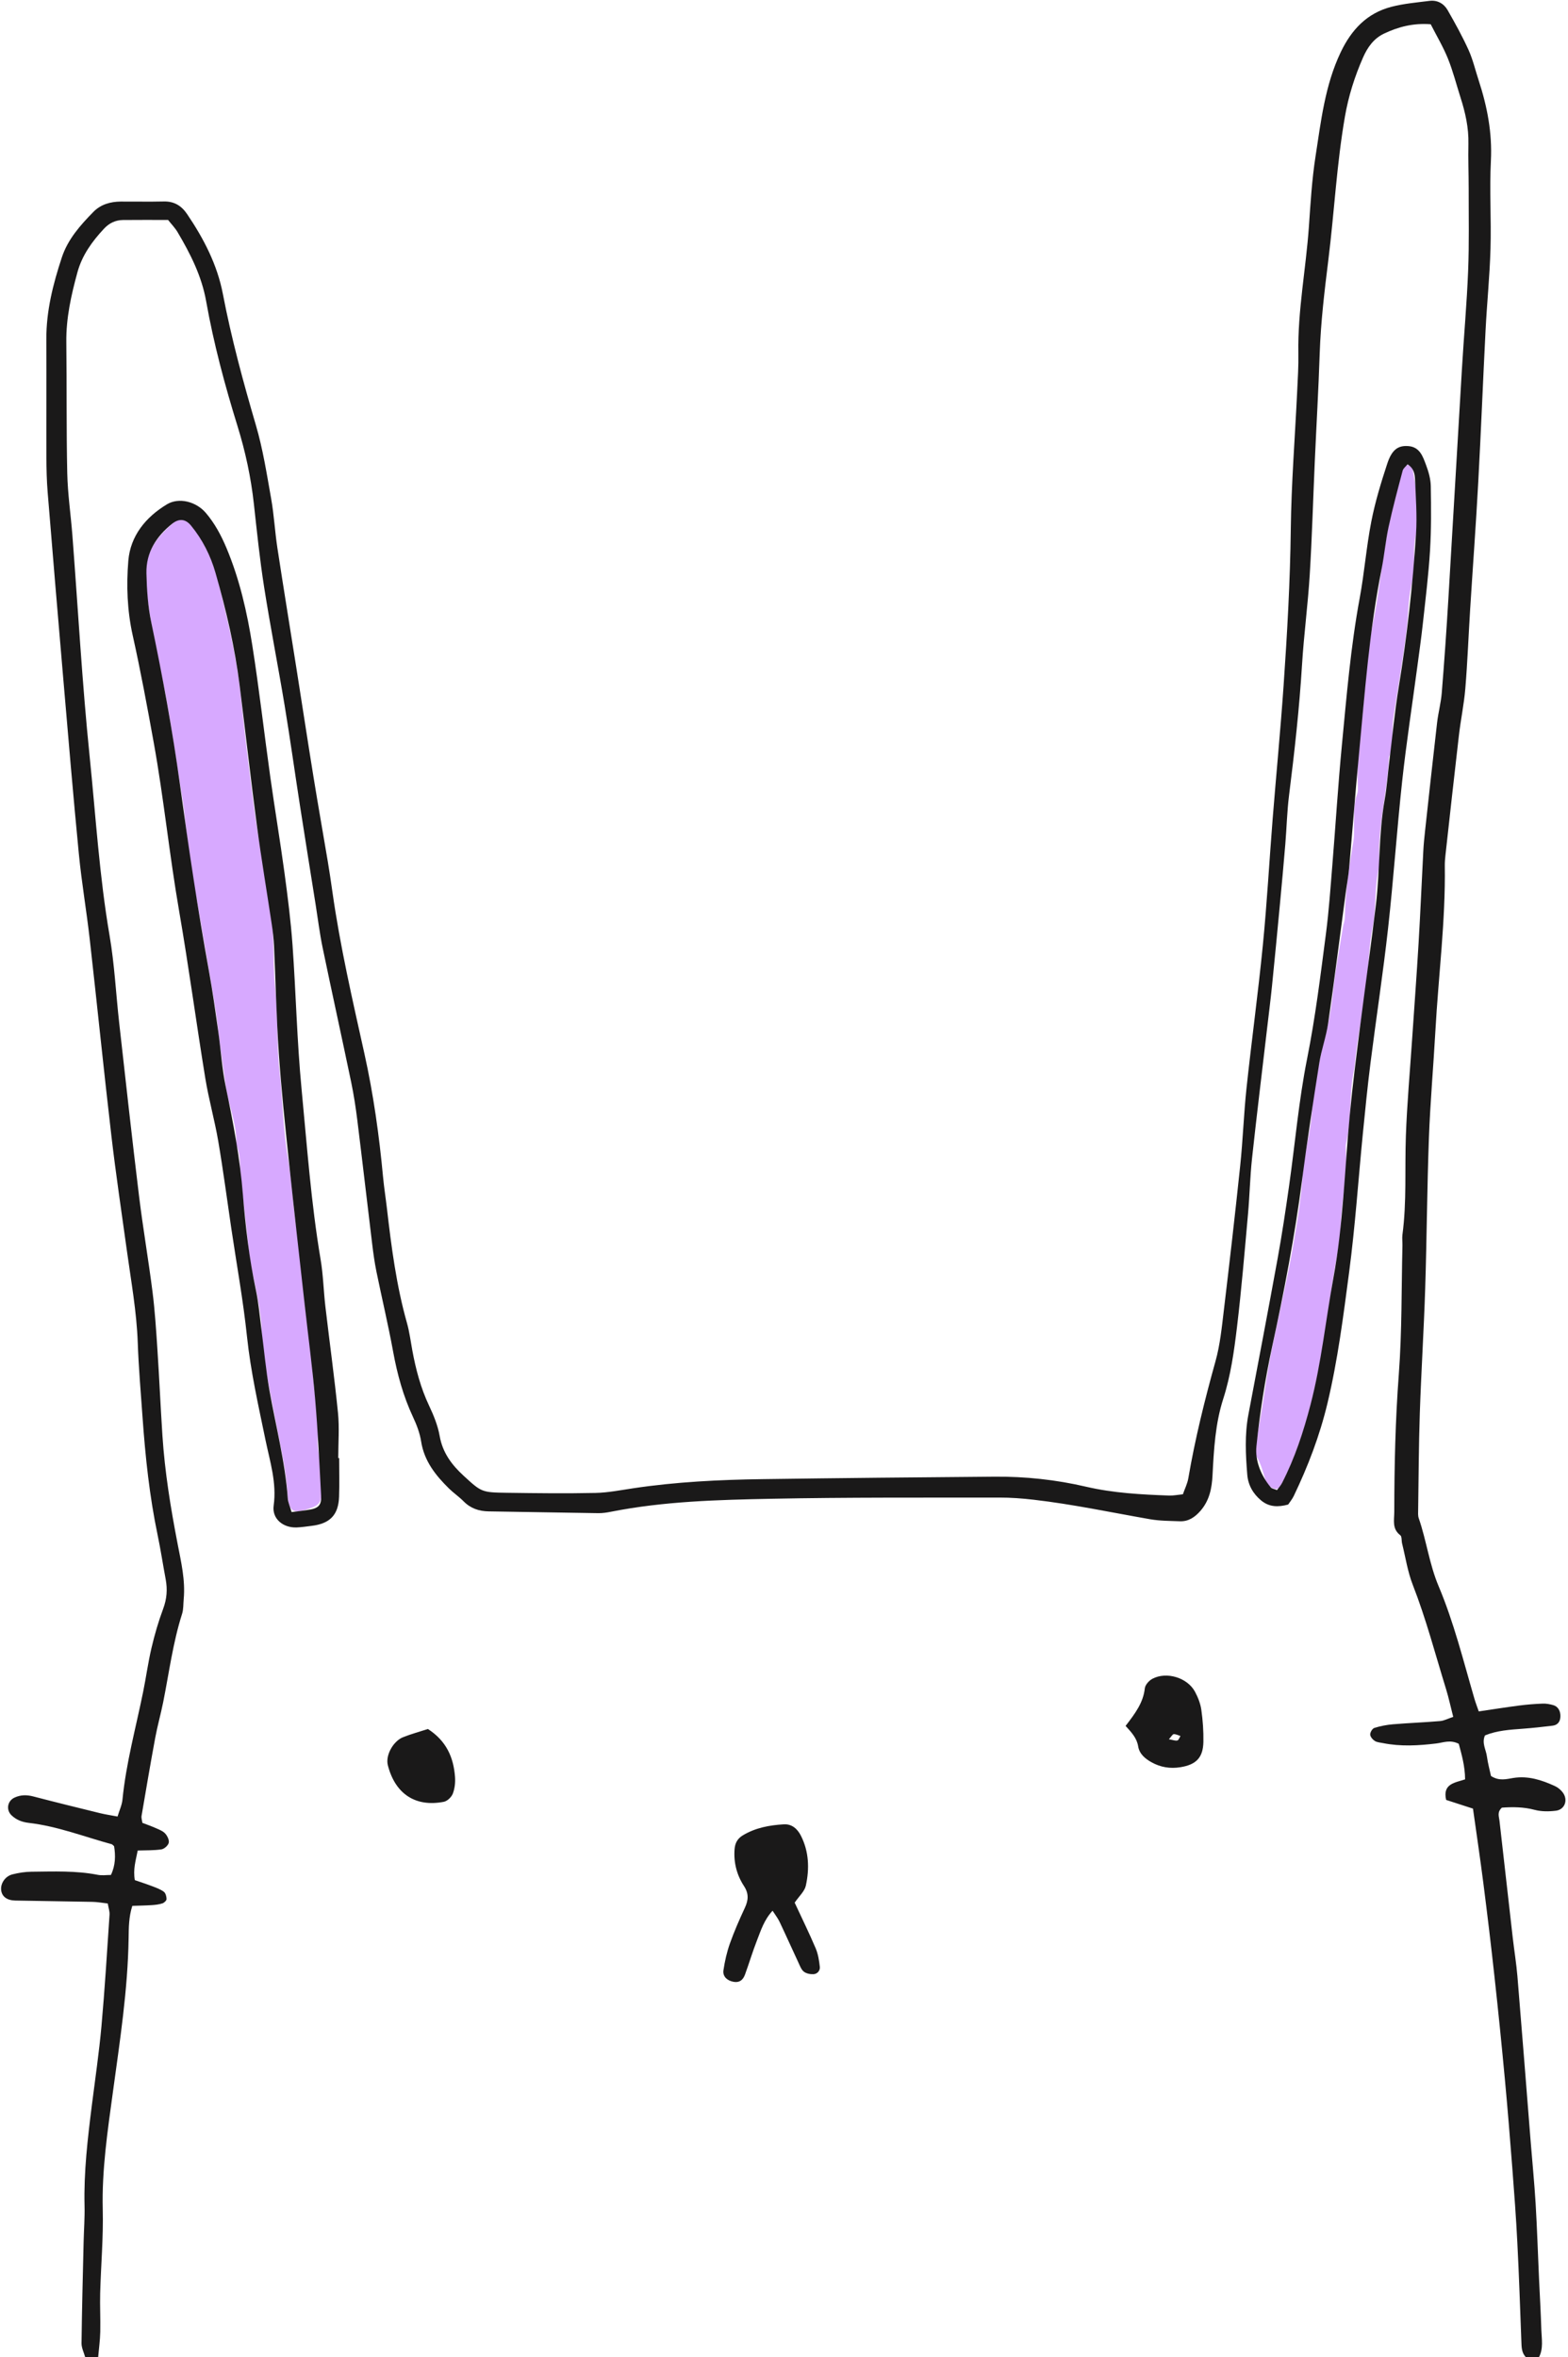 <svg xmlns="http://www.w3.org/2000/svg" width="350" height="526" viewBox="0 0 350 526">
  <g fill="none" fill-rule="evenodd" transform="translate(.238 .16)">
    <path fill="#D7A9FF" d="M71.466 330.98C71.466 331.938 71.52 332.901 71.452 333.855 71.364 335.096 70.661 335.809 69.465 336.249 65.001 337.893 64.19 337.378 63.887 332.627 63.572 327.686 62.428 322.879 61.497 318.037 60.415 312.412 59.332 306.787 58.274 301.157 58.157 300.535 58.142 299.881 58.167 299.245 58.387 293.763 57.089 288.478 55.973 283.186 55.641 281.615 55.418 280.065 55.256 278.476 54.743 273.414 54.156 268.36 53.546 263.31 53.222 260.626 53.625 257.848 52.509 255.268 52.686 250.555 50.63 246.242 50.076 241.653 49.601 237.71 48.876 233.805 48.472 229.842 47.988 225.104 47.062 220.411 46.282 215.705 45.476 210.845 44.621 205.992 43.775 201.139 43.557 199.887 43.231 198.65 43.053 197.394 42.316 192.193 41.457 187.003 40.974 181.779 40.752 179.383 40.3 177.055 39.925 174.698 38.502 165.752 37.303 156.771 35.288 147.922 34.195 143.12 33.386 138.246 32.646 133.376 32.046 129.425 31.736 125.484 33.874 121.72 35.101 119.56 36.838 117.968 38.601 116.367 39.907 115.181 41.253 115.358 42.322 116.756 45.17 120.48 47.319 124.62 48.384 129.16 50.381 137.673 52.591 146.136 53.495 154.894 54.082 160.584 54.71 166.282 55.437 171.953 56.326 178.885 57.072 185.854 58.677 192.695 59.436 195.932 59.462 199.333 60.076 202.612 61.172 208.467 60.569 214.416 61.193 220.259 61.856 226.475 61.467 232.721 62.16 238.881 62.889 245.371 62.919 251.934 64.05 258.36 65.154 264.633 65.176 271.017 66.528 277.277 67.461 281.602 67.313 286.15 67.772 290.587 68.115 293.906 68.647 297.206 69.115 300.512 69.205 301.141 69.539 301.763 69.512 302.377 69.236 308.625 71.085 314.742 70.668 320.984 70.483 323.747 71.571 326.335 71.5 329.06 71.483 329.7 71.498 330.34 71.498 330.98 71.487 330.98 71.476 330.98 71.466 330.98M316.295 114.269C316.729 116.822 315.403 119.555 315.43 122.457 315.455 125.151 315.44 127.845 314.804 130.55 314.042 133.79 314.142 137.185 313.724 140.51 312.911 146.982 311.806 153.399 310.82 159.84 310.363 162.828 310.943 165.937 309.79 168.849 309.444 176.963 307.107 184.903 307.678 193.098 306.434 197.59 307.076 202.281 306.138 206.848 305.441 210.24 305.325 213.796 304.997 217.274 304.457 222.991 303.292 228.598 302.516 234.269 302.3 235.846 302.236 237.453 301.926 238.995 300.884 244.171 301.516 249.508 300.295 254.655 300.186 255.117 300.121 255.612 300.156 256.083 300.588 261.859 299.268 267.522 299.042 273.258 298.942 275.791 298.516 278.325 298.06 280.826 296.89 287.244 296.171 293.735 295.067 300.149 293.394 309.871 291.212 319.526 287.045 328.58 286.777 329.16 286.538 329.761 286.203 330.301 285.727 331.067 285.516 332.317 284.279 332.068 283.327 331.877 282.498 331.063 282.234 330.178 281.691 328.35 281.264 326.524 280.224 324.863 279.853 324.271 279.924 323.288 280.043 322.522 280.702 318.279 281.532 314.06 282.129 309.809 283.611 299.244 286.462 288.951 288.283 278.463 289.232 272.993 290.178 267.493 290.548 261.917 290.758 258.758 291.437 255.622 292.018 252.497 292.6 249.363 292.665 246.178 293.17 243.022 293.826 238.928 294.569 234.887 295.608 230.873 296.403 227.804 296.947 224.68 297.275 221.493 297.779 216.598 298.724 211.746 299.495 206.878 299.619 206.094 299.942 205.321 299.953 204.54 300.033 198.786 300.929 193.132 301.872 187.476 302.08 186.227 301.961 184.923 301.997 183.644 302.059 181.414 301.882 179.163 302.698 177.005 302.862 176.571 302.878 176.053 302.851 175.58 302.501 169.49 303.517 163.476 304.06 157.454 304.644 150.976 305.049 144.461 306.38 138.042 307.444 132.913 307.915 127.664 308.781 122.491 309.701 117.005 310.516 111.487 312.354 106.197 312.563 105.596 312.652 104.933 312.962 104.393 313.175 104.022 313.683 103.59 314.043 103.602 314.405 103.615 314.995 104.099 315.063 104.456 315.535 106.954 315.917 109.47 316.281 111.986 316.372 112.613 316.295 113.264 316.295 114.269"/>
    <path fill="#1A1919" d="M340.392,525.889 C339.382,524.889 339.402,523.609 339.352,522.319 C339.072,514.969 338.832,507.619 338.452,500.269 C338.172,494.688 337.752,489.107 337.322,483.53 C336.812,476.998 336.292,470.467 335.682,463.944 C334.972,456.307 334.202,448.673 333.362,441.047 C332.602,434.059 331.762,427.078 330.872,420.105 C330.162,414.57 329.342,409.052 328.552,403.446 C326.372,402.74 324.452,402.117 322.562,401.505 C321.702,397.822 324.642,397.661 326.792,396.914 C326.772,393.922 326.012,391.368 325.382,388.982 C323.472,388.008 321.912,388.718 320.378,388.905 C316.396,389.391 312.426,389.619 308.46,388.825 C307.835,388.7 307.133,388.662 306.626,388.336 C306.152,388.031 305.621,387.404 305.608,386.906 C305.596,386.405 306.094,385.577 306.539,385.438 C307.884,385.017 309.301,384.741 310.709,384.624 C314.209,384.332 317.723,384.205 321.222,383.907 C322.112,383.831 322.962,383.361 324.142,382.97 C323.572,380.765 323.152,378.757 322.552,376.805 C320.147,369.021 318.091,361.132 315.117,353.519 C313.966,350.574 313.495,347.362 312.728,344.27 C312.575,343.65 312.705,342.726 312.327,342.438 C310.439,340.999 310.983,339.053 310.984,337.193 C310.995,326.964 311.225,316.756 311.995,306.536 C312.714,296.981 312.576,287.363 312.808,277.773 C312.828,276.974 312.701,276.161 312.806,275.376 C313.782,268.056 313.31,260.69 313.572,253.35 C313.828,246.162 314.479,238.988 314.962,231.81 C315.446,224.634 315.985,217.461 316.412,210.281 C316.82,203.42 317.107,196.552 317.467,189.688 C317.543,188.251 317.686,186.817 317.842,185.387 C318.73,177.29 319.606,169.192 320.542,161.102 C320.802,158.881 321.402,156.695 321.582,154.473 C322.152,147.465 322.642,140.451 323.062,133.434 C324.092,116.362 325.052,99.287 326.082,82.216 C326.512,74.879 327.182,67.553 327.472,60.211 C327.712,54.146 327.582,48.065 327.592,41.992 C327.592,38.635 327.462,35.276 327.532,31.921 C327.612,28.342 326.842,24.938 325.762,21.572 C324.842,18.683 324.092,15.721 322.962,12.916 C321.892,10.279 320.417,7.807 319.118,5.255 C315.214,4.952 311.868,5.831 308.671,7.353 C306.389,8.44 305.004,10.42 304.02,12.652 C302.15,16.899 300.766,21.263 299.964,25.887 C298.131,36.453 297.596,47.153 296.278,57.769 C295.413,64.748 294.569,71.721 294.337,78.764 C294.073,86.752 293.603,94.733 293.246,102.719 C292.867,111.183 292.632,119.655 292.113,128.109 C291.703,134.802 290.807,141.464 290.396,148.155 C289.797,157.896 288.719,167.58 287.504,177.259 C287.046,180.9 286.965,184.589 286.66,188.252 C286.29,192.712 285.879,197.169 285.46,201.625 C284.89,207.671 284.315,213.716 283.702,219.758 C283.38,222.936 282.974,226.105 282.603,229.278 C281.472,238.963 280.283,248.641 279.234,258.334 C278.788,262.463 278.707,266.63 278.334,270.768 C277.574,279.203 276.876,287.649 275.866,296.058 C275.22,301.433 274.476,306.808 272.799,312.027 C271.028,317.537 270.71,323.323 270.415,329.067 C270.263,332.032 269.703,334.748 267.676,337.044 C266.447,338.436 265.03,339.394 263.129,339.321 C260.9,339.236 258.64,339.245 256.455,338.864 C247.806,337.356 239.211,335.521 230.48,334.513 C227.945,334.22 225.382,334.029 222.833,334.034 C205.878,334.063 188.92,333.962 171.97,334.3 C159.993,334.539 147.984,334.854 136.159,337.193 C135.222,337.379 134.255,337.527 133.305,337.514 C125.151,337.401 116.999,337.234 108.845,337.114 C106.665,337.082 104.796,336.448 103.231,334.86 C102.224,333.838 101.01,333.021 99.986,332.016 C96.985,329.065 94.441,325.877 93.76,321.486 C93.472,319.623 92.757,317.775 91.951,316.054 C89.764,311.38 88.43,306.49 87.506,301.426 C86.416,295.456 84.999,289.547 83.785,283.6 C83.37,281.568 83.089,279.507 82.839,277.448 C81.721,268.25 80.664,259.046 79.525,249.852 C79.171,246.997 78.735,244.145 78.149,241.33 C76.061,231.316 73.854,221.327 71.775,211.312 C71.127,208.186 70.739,205.004 70.238,201.848 C69.06,194.427 67.866,187.009 66.713,179.584 C65.561,172.161 64.53,164.718 63.302,157.307 C61.839,148.478 60.105,139.691 58.716,130.851 C57.75,124.694 57.112,118.483 56.43,112.286 C55.78,106.382 54.538,100.605 52.785,94.948 C49.943,85.776 47.457,76.521 45.777,67.062 C44.78,61.447 42.26,56.471 39.397,51.64 C38.838,50.697 38.046,49.893 37.283,48.926 C33.895,48.926 30.546,48.899 27.198,48.937 C25.525,48.956 24.131,49.637 22.97,50.881 C20.319,53.721 18.085,56.802 17.044,60.612 C15.65,65.712 14.501,70.835 14.566,76.185 C14.685,85.94 14.56,95.701 14.775,105.454 C14.876,110.08 15.565,114.689 15.921,119.313 C17.183,135.731 18.089,152.187 19.764,168.563 C21.129,181.914 21.941,195.332 24.217,208.598 C25.324,215.046 25.64,221.628 26.371,228.143 C27.816,241.012 29.231,253.885 30.797,266.739 C31.666,273.879 32.903,280.974 33.804,288.109 C34.345,292.39 34.618,296.708 34.901,301.016 C35.32,307.399 35.602,313.793 36.017,320.177 C36.546,328.328 37.86,336.372 39.411,344.385 C40.197,348.449 41.161,352.506 40.766,356.704 C40.662,357.806 40.732,358.966 40.402,359.997 C38.354,366.423 37.507,373.097 36.191,379.674 C35.659,382.333 34.911,384.951 34.416,387.616 C33.338,393.428 32.351,399.257 31.358,405.085 C31.283,405.528 31.462,406.016 31.541,406.618 C32.559,407.014 33.604,407.375 34.609,407.825 C35.332,408.148 36.149,408.458 36.65,409.019 C37.124,409.548 37.574,410.479 37.424,411.081 C37.274,411.687 36.422,412.445 35.788,412.541 C34.089,412.795 32.343,412.73 30.502,412.796 C30.067,415.022 29.428,416.982 29.859,419.406 C31.127,419.846 32.459,420.271 33.763,420.771 C34.651,421.112 35.586,421.442 36.332,422.001 C36.734,422.303 36.938,423.076 36.935,423.635 C36.932,423.966 36.407,424.461 36.021,424.588 C35.277,424.832 34.469,424.926 33.68,424.979 C32.263,425.073 30.841,425.092 29.299,425.146 C28.503,427.599 28.506,429.989 28.471,432.341 C28.294,443.885 26.525,455.25 24.969,466.657 C23.783,475.351 22.476,484.049 22.697,492.906 C22.851,499.126 22.289,505.359 22.121,511.589 C22.044,514.459 22.21,517.339 22.142,520.209 C22.098,522.109 21.834,523.999 21.668,525.889 C20.708,525.889 19.748,525.889 18.788,525.889 C18.498,524.839 17.948,523.789 17.96,522.739 C18.05,515.229 18.249,507.719 18.424,500.209 C18.487,497.495 18.699,494.776 18.633,492.063 C18.451,484.518 19.332,477.06 20.27,469.601 C21.008,463.734 21.879,457.879 22.41,451.993 C23.155,443.718 23.654,435.419 24.213,427.127 C24.263,426.381 23.983,425.612 23.816,424.617 C22.587,424.48 21.516,424.275 20.441,424.254 C14.685,424.134 8.927,424.075 3.171,423.96 C1.322,423.923 0.221,423.081 0.027,421.708 C-0.183,420.219 0.873,418.545 2.531,418.121 C3.91,417.769 5.359,417.542 6.779,417.528 C11.732,417.483 16.696,417.259 21.609,418.226 C22.519,418.404 23.494,418.251 24.519,418.251 C25.57,416.057 25.559,413.902 25.233,411.845 C24.949,411.597 24.844,411.433 24.705,411.395 C18.56,409.719 12.58,407.371 6.207,406.631 C4.68,406.454 3.434,405.967 2.365,404.968 C1.057,403.746 1.404,401.728 3.002,400.985 C4.367,400.351 5.736,400.346 7.202,400.729 C12.149,402.021 17.115,403.241 22.081,404.457 C23.304,404.757 24.556,404.937 25.998,405.21 C26.412,403.837 26.979,402.66 27.099,401.439 C27.904,393.294 30.078,385.419 31.704,377.437 C32.373,374.149 32.819,370.813 33.587,367.551 C34.28,364.607 35.128,361.68 36.184,358.849 C37.003,356.653 37.169,354.526 36.746,352.274 C36.126,348.975 35.627,345.65 34.94,342.365 C33.135,333.734 32.211,324.994 31.587,316.215 C31.19,310.631 30.71,305.048 30.51,299.456 C30.263,292.556 29.032,285.791 28.091,278.982 C26.91,270.431 25.625,261.89 24.626,253.316 C22.922,238.704 21.446,224.066 19.794,209.449 C19.076,203.096 17.984,196.782 17.365,190.421 C16.093,177.373 15.004,164.308 13.88,151.245 C12.689,137.386 11.526,123.524 10.397,109.66 C10.19,107.112 10.129,104.547 10.121,101.989 C10.092,93.191 10.156,84.393 10.106,75.594 C10.07,69.262 11.599,63.244 13.557,57.304 C14.899,53.233 17.678,50.117 20.597,47.137 C22.245,45.453 24.401,44.836 26.722,44.821 C29.921,44.803 33.122,44.875 36.319,44.8 C38.64,44.744 40.267,45.754 41.527,47.614 C45.235,53.091 48.256,58.899 49.51,65.44 C51.408,75.347 54.043,85.047 56.88,94.72 C58.448,100.065 59.311,105.63 60.289,111.133 C60.932,114.748 61.118,118.442 61.673,122.076 C63.046,131.082 64.521,140.072 65.942,149.07 C67.213,157.122 68.437,165.183 69.74,173.23 C70.762,179.541 71.883,185.838 72.94,192.145 C73.309,194.352 73.636,196.566 73.949,198.782 C75.67,210.982 78.442,222.978 81.108,234.989 C83.121,244.06 84.4,253.228 85.263,262.468 C85.486,264.853 85.867,267.222 86.142,269.603 C87.133,278.174 88.241,286.72 90.598,295.057 C91.162,297.049 91.418,299.13 91.795,301.174 C92.582,305.432 93.67,309.577 95.54,313.524 C96.56,315.678 97.494,317.966 97.902,320.292 C98.553,324.008 100.589,326.721 103.221,329.14 C107.249,332.842 107.262,332.887 112.979,332.967 C119.537,333.059 126.098,333.138 132.653,332.999 C135.511,332.938 138.364,332.366 141.206,331.943 C150.721,330.528 160.305,330.055 169.903,329.92 C187.176,329.676 204.451,329.51 221.725,329.37 C228.621,329.313 235.446,330.042 242.176,331.608 C248.28,333.03 254.51,333.36 260.744,333.584 C261.675,333.617 262.614,333.417 263.797,333.301 C264.225,332.072 264.806,330.931 265.012,329.725 C266.523,320.892 268.678,312.222 271.083,303.592 C272.105,299.927 272.483,296.063 272.938,292.263 C274.228,281.473 275.473,270.677 276.604,259.869 C277.202,254.146 277.39,248.382 278.002,242.661 C279.141,232.014 280.601,221.399 281.65,210.744 C282.574,201.361 283.091,191.938 283.84,182.537 C284.628,172.657 285.589,162.79 286.273,152.903 C287.077,141.261 287.743,129.614 287.884,117.929 C288.007,107.71 288.819,97.5 289.305,87.285 C289.442,84.411 289.629,81.531 289.577,78.657 C289.407,69.186 291.26,59.889 291.92,50.489 C292.289,45.23 292.596,39.944 293.405,34.745 C294.63,26.873 295.502,18.911 299.007,11.535 C301.419,6.462 304.888,2.77 310.36,1.353 C313.118,0.641 316.004,0.396 318.844,0.036 C320.601,-0.187 322.042,0.626 322.892,2.098 C324.552,5.003 326.182,7.942 327.562,10.988 C328.542,13.158 329.082,15.526 329.832,17.804 C331.732,23.613 332.862,29.48 332.552,35.689 C332.222,42.226 332.652,48.797 332.462,55.345 C332.292,61.413 331.672,67.467 331.362,73.532 C330.782,84.871 330.342,96.218 329.722,107.555 C329.212,116.973 328.512,126.381 327.922,135.795 C327.552,141.696 327.332,147.609 326.842,153.501 C326.552,156.999 325.812,160.457 325.412,163.947 C324.372,172.84 323.402,181.739 322.412,190.638 C322.322,191.432 322.252,192.234 322.262,193.031 C322.442,205.364 320.842,217.596 320.163,229.879 C319.718,237.86 319.01,245.83 318.715,253.815 C318.303,264.997 318.245,276.191 317.886,287.375 C317.589,296.637 317,305.89 316.686,315.15 C316.442,322.342 316.421,329.54 316.314,336.735 C316.304,337.373 316.244,338.061 316.446,338.643 C318.168,343.615 318.801,348.873 320.872,353.784 C324.292,361.888 326.402,370.45 328.862,378.884 C329.122,379.782 329.462,380.657 329.842,381.753 C332.932,381.3 335.892,380.826 338.872,380.441 C340.612,380.217 342.372,380.078 344.122,380.01 C344.902,379.98 345.712,380.139 346.472,380.35 C347.552,380.651 348.142,381.699 348.062,382.992 C348.002,384.092 347.412,384.805 346.322,384.938 C344.102,385.211 341.882,385.454 339.652,385.62 C336.792,385.832 333.932,386.004 331.232,387.107 C330.462,388.803 331.462,390.271 331.662,391.797 C331.872,393.359 332.302,394.894 332.572,396.163 C334.412,397.36 336.032,396.845 337.572,396.602 C340.902,396.077 343.902,397.071 346.832,398.41 C347.522,398.725 348.192,399.279 348.632,399.896 C349.822,401.553 349.032,403.673 347.052,403.918 C345.502,404.109 343.822,404.119 342.332,403.723 C339.802,403.051 337.322,403.061 335.012,403.228 C333.902,404.218 334.352,405.188 334.462,406.1 C335.442,414.83 336.432,423.561 337.432,432.288 C337.762,435.146 338.232,437.99 338.472,440.855 C339.492,453.12 340.442,465.391 341.422,477.658 C341.792,482.278 342.252,486.894 342.532,491.519 C342.862,497.102 343.042,502.689 343.292,508.279 C343.472,512.109 343.692,515.939 343.812,519.779 C343.882,521.829 344.302,523.929 343.272,525.889 C342.312,525.889 341.352,525.889 340.392,525.889"/>
    <path fill="#1A1919" d="M64.846 337.271C66.612 337.034 67.877 336.924 69.116 336.686 70.898 336.343 71.543 335.6 71.44 333.663 71.055 326.483 70.728 319.296 70.111 312.135 69.508 305.133 68.57 298.16 67.793 291.173 66.592 280.373 65.356 269.576 64.225 258.77 63.393 250.821 62.544 242.87 62 234.899 61.457 226.931 61.298 218.936 60.933 210.954 60.859 209.361 60.67 207.769 60.434 206.19 59.349 198.921 58.115 191.671 57.149 184.386 55.763 173.932 54.578 163.45 53.278 152.984 52.213 144.4 50.254 136 47.872 127.698 46.761 123.823 44.968 120.251 42.397 117.123 41.163 115.621 39.733 115.492 38.2 116.71 34.644 119.535 32.341 123.143 32.448 127.779 32.532 131.438 32.778 135.153 33.526 138.723 36.049 150.764 38.278 162.855 39.946 175.038 41.854 188.975 43.916 202.883 46.43 216.725 47.229 221.123 47.846 225.558 48.476 229.984 49.062 234.094 49.297 238.27 50.142 242.32 51.807 250.305 53.336 258.293 53.981 266.437 54.548 273.61 55.409 280.743 56.892 287.8 57.482 290.608 57.72 293.492 58.094 296.345 58.695 300.934 59.104 305.555 59.904 310.108 61.314 318.133 63.419 326.036 63.997 334.206 64.061 335.112 64.481 335.993 64.846 337.271zM75.468 325.217C75.468 328.094 75.549 330.974 75.448 333.847 75.305 337.914 73.414 339.852 69.314 340.346 68.205 340.48 67.095 340.657 65.981 340.7 62.952 340.817 60.439 338.762 60.848 335.821 61.558 330.716 60.022 326.015 59.027 321.198 57.446 313.538 55.719 305.925 54.895 298.108 54.042 290.016 52.579 281.988 51.386 273.932 50.427 267.455 49.581 260.96 48.48 254.509 47.675 249.792 46.353 245.161 45.584 240.44 43.554 227.986 41.88 215.474 39.728 203.043 37.573 190.606 36.329 178.04 34.089 165.624 32.645 157.611 31.157 149.6 29.389 141.655 28.154 136.11 27.946 130.508 28.405 124.974 28.867 119.414 32.302 115.231 37.022 112.385 39.712 110.763 43.56 111.769 45.723 114.315 47.698 116.642 49.129 119.306 50.315 122.134 53.244 129.113 54.911 136.44 56.079 143.853 57.619 153.632 58.731 163.478 60.103 173.284 61.1 180.4 62.296 187.488 63.261 194.608 63.989 199.982 64.675 205.373 65.061 210.779 65.822 221.457 66.052 232.179 67.072 242.828 68.29 255.536 69.197 268.288 71.327 280.902 71.911 284.36 71.984 287.901 72.391 291.393 73.316 299.315 74.417 307.22 75.208 315.156 75.539 318.479 75.263 321.861 75.263 325.217 75.331 325.217 75.4 325.217 75.468 325.217L75.468 325.217zM313.946 103.461C313.579 103.922 312.994 104.344 312.851 104.884 311.747 109.046 310.629 113.21 309.717 117.416 309.042 120.533 308.772 123.737 308.145 126.867 305.408 140.532 304.42 154.407 303.095 168.241 302.288 176.666 301.661 185.107 300.909 193.538 300.739 195.444 300.375 197.332 300.121 199.23 298.83 208.886 297.611 218.551 296.22 228.191 295.789 231.184 294.716 234.08 294.244 237.068 292.872 245.746 291.536 254.432 290.405 263.143 288.779 275.67 286.398 288.044 283.716 300.384 282.126 307.706 280.967 315.156 280.213 322.609 279.89 325.801 281.218 329.108 283.415 331.756 283.67 332.063 284.227 332.119 284.808 332.36 285.214 331.799 285.64 331.344 285.914 330.811 288.783 325.243 290.714 319.345 292.29 313.294 294.712 303.993 295.669 294.44 297.396 285.021 299.592 273.043 299.902 260.875 301.037 248.79 301.663 242.114 302.528 235.46 303.367 228.807 304.507 219.777 305.804 210.767 306.887 201.73 307.818 193.959 307.458 186.078 308.836 178.333 309.338 175.508 309.52 172.626 309.871 169.773 310.554 164.226 311.082 158.65 311.983 153.138 313.842 141.775 315.118 130.351 315.844 118.871 316.094 114.903 315.786 110.896 315.625 106.911 315.574 105.662 315.373 104.334 313.946 103.461zM287.299 335.591C285.037 336.199 283.056 336.162 281.27 334.681 279.452 333.173 278.358 331.24 278.17 328.921 277.805 324.456 277.577 319.983 278.418 315.531 280.613 303.913 282.837 292.3 284.95 280.667 285.921 275.323 286.726 269.946 287.491 264.568 288.841 255.076 289.656 245.481 291.528 236.097 293.377 226.827 294.522 217.49 295.737 208.15 296.396 203.085 296.743 197.977 297.159 192.882 297.888 183.962 298.435 175.026 299.29 166.119 300.344 155.147 301.256 144.158 303.269 133.293 304.316 127.64 304.753 121.87 305.856 116.23 306.711 111.86 308.017 107.559 309.413 103.322 310.454 100.165 311.833 99.216 314.121 99.389 316.704 99.584 317.378 101.745 318.093 103.656 318.649 105.138 319.106 106.754 319.133 108.318 319.215 113.11 319.255 117.917 318.963 122.697 318.633 128.116 317.96 133.517 317.37 138.918 317.006 142.254 316.531 145.578 316.087 148.904 314.968 157.299 313.671 165.674 312.754 174.09 311.561 185.052 310.818 196.062 309.598 207.02 308.484 217.024 306.951 226.981 305.686 236.971 305.023 242.199 304.5 247.447 303.982 252.693 302.96 263.033 302.268 273.414 300.91 283.709 299.617 293.519 298.376 303.353 296.065 313.017 294.342 320.216 291.732 327.047 288.543 333.688 288.207 334.389 287.69 335.002 287.299 335.591L287.299 335.591zM177.143 424.43C178.788 427.971 180.406 431.262 181.837 434.631 182.379 435.907 182.603 437.355 182.757 438.748 182.849 439.581 182.221 440.345 181.353 440.392 180.629 440.432 179.73 440.254 179.185 439.822 178.61 439.367 178.316 438.521 177.982 437.806 176.566 434.775 175.204 431.719 173.769 428.697 173.386 427.892 172.815 427.175 172.211 426.231 170.302 428.308 169.608 430.61 168.752 432.795 167.764 435.313 166.989 437.915 166.064 440.459 165.572 441.812 164.723 442.302 163.531 442.101 162.085 441.855 161.042 440.896 161.245 439.53 161.546 437.505 162.003 435.469 162.687 433.542 163.646 430.843 164.803 428.207 166.013 425.607 166.816 423.882 166.952 422.441 165.819 420.706 164.23 418.272 163.5 415.489 163.728 412.51 163.833 411.129 164.376 410.124 165.592 409.396 168.415 407.705 171.525 407.139 174.73 406.951 176.567 406.844 177.776 408.015 178.513 409.447 180.336 412.996 180.473 416.841 179.636 420.638 179.355 421.915 178.129 422.983 177.143 424.43M260.675 387.964C261.567 388.117 262.108 388.348 262.569 388.238 262.861 388.169 263.034 387.594 263.26 387.245 262.762 387.089 262.259 386.809 261.767 386.825 261.497 386.834 261.244 387.345 260.675 387.964zM251.009 384.989C253.186 382.164 254.957 379.775 255.299 376.608 255.383 375.829 256.239 374.871 256.993 374.472 260.161 372.79 264.825 374.222 266.505 377.371 267.17 378.616 267.719 380.012 267.916 381.396 268.251 383.75 268.42 386.153 268.377 388.531 268.313 392.085 266.748 393.643 263.241 394.206 260.944 394.575 258.797 394.22 256.785 393.096 255.356 392.298 254.088 391.23 253.817 389.551 253.525 387.739 252.384 386.48 251.009 384.989L251.009 384.989zM95.275 385.677C99.435 388.355 101.012 392.067 101.33 396.395 101.421 397.625 101.273 398.971 100.833 400.108 100.536 400.875 99.612 401.771 98.835 401.923 92.576 403.146 88 400.241 86.336 393.779 85.756 391.53 87.555 388.376 89.724 387.511 91.487 386.807 93.332 386.31 95.275 385.677"/>
  </g>
</svg>
